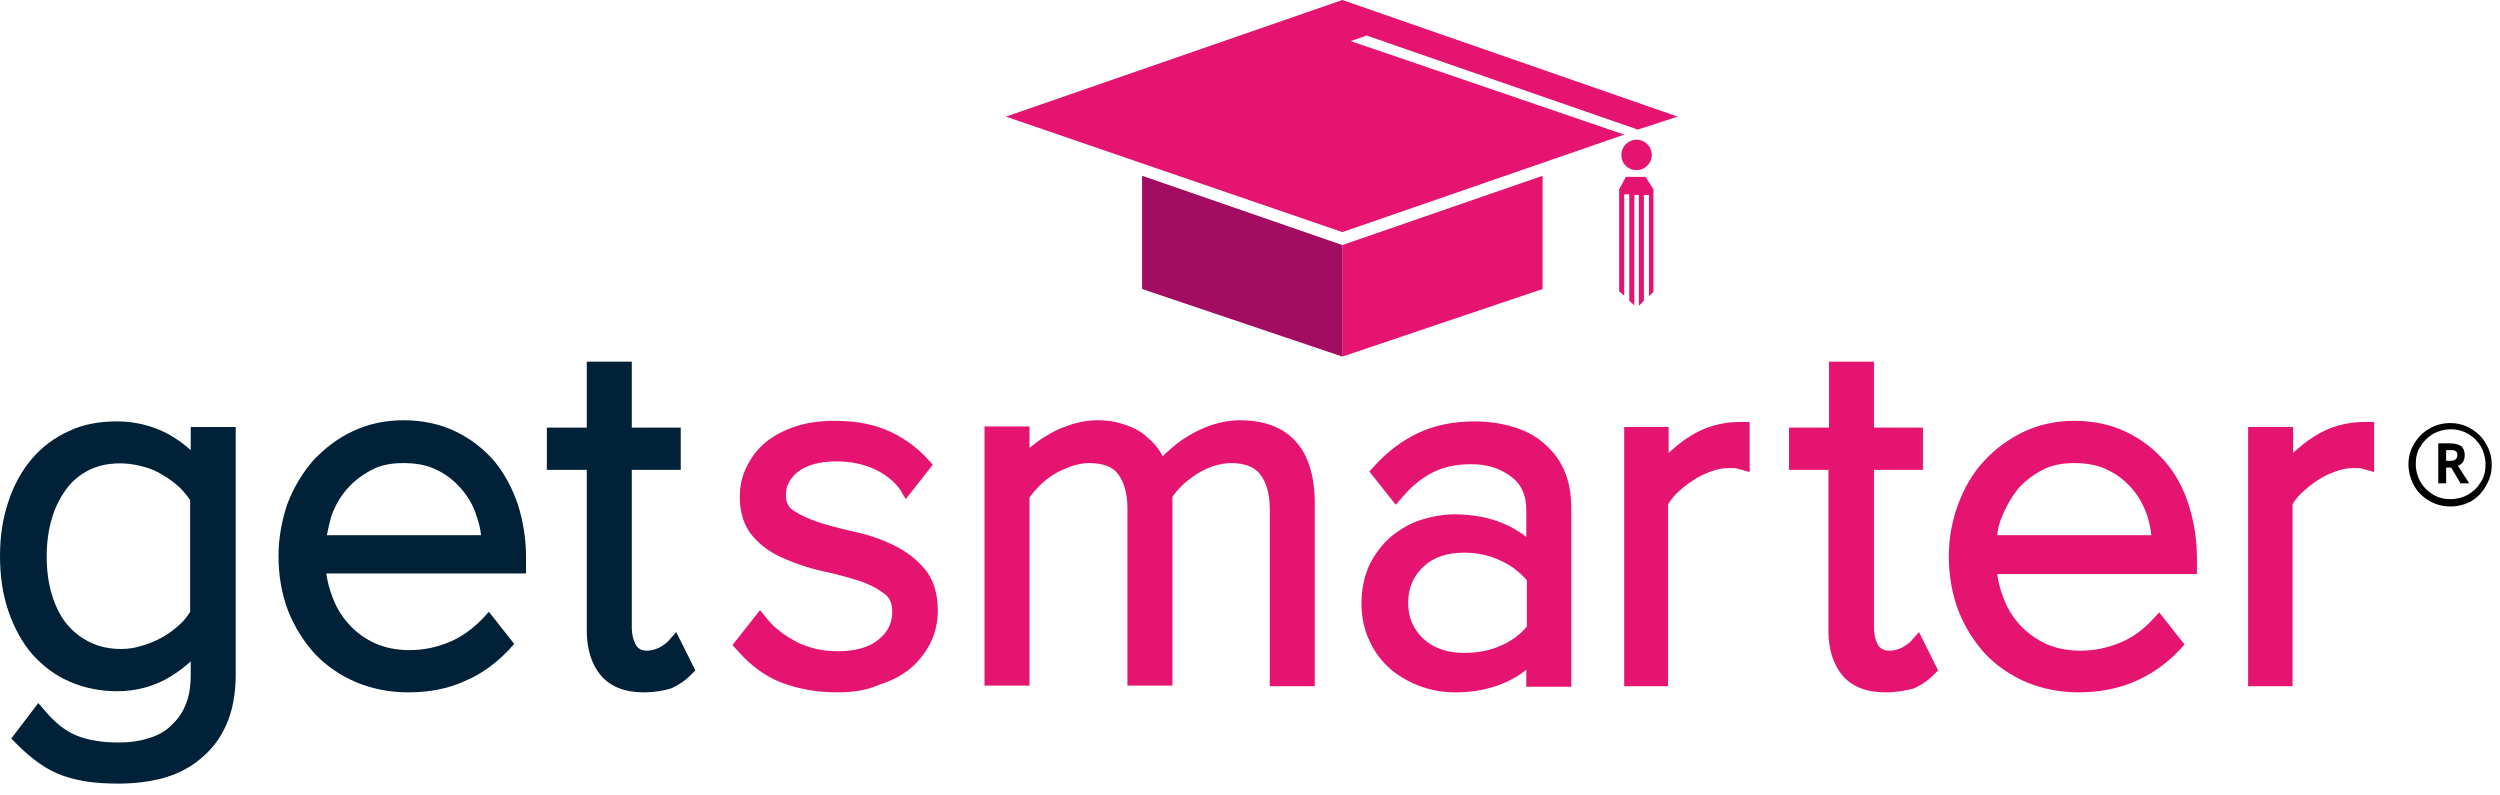 <svg width="242" height="77" viewBox="0 0 242 77" fill="none" xmlns="http://www.w3.org/2000/svg">
<path d="M162.396 11.288L129.939 0L97.371 11.288L129.939 22.467L157.223 13.033L130.756 3.981L132.28 3.436L158.53 12.543L162.396 11.288ZM158.421 16.469C159.238 16.469 159.891 15.814 159.891 14.996C159.891 14.178 159.238 13.524 158.421 13.524C157.604 13.524 156.951 14.178 156.951 14.996C156.951 15.869 157.604 16.469 158.421 16.469ZM157.386 17.123L156.733 18.323V28.193L157.223 28.63V18.814H157.713V29.12L158.203 29.557V18.868H158.639V29.611L159.129 29.12V18.868H159.619V28.684L160.055 28.248V18.323L159.292 17.123H157.386Z" fill="#E51470"/>
<path d="M149.324 27.975V17.014L129.936 23.722V34.519L149.324 27.975Z" fill="#E51470"/>
<path d="M110.553 27.975V17.014L129.941 23.722V34.519L110.553 27.975Z" fill="#A20D61"/>
<path d="M201.225 67.021C199.428 67.021 197.74 66.694 196.16 66.039C194.635 65.385 193.274 64.458 192.185 63.312C191.096 62.113 190.224 60.749 189.571 59.113C188.972 57.532 188.645 55.732 188.645 53.824C188.645 52.079 188.972 50.334 189.571 48.752C190.17 47.171 190.987 45.753 192.076 44.608C193.165 43.408 194.472 42.481 195.942 41.772C197.467 41.063 199.101 40.736 200.789 40.736C202.696 40.736 204.384 41.118 205.854 41.827C207.325 42.535 208.577 43.517 209.612 44.717C210.647 45.916 211.409 47.389 211.899 48.97C212.389 50.552 212.662 52.242 212.662 53.987V55.569H193.328C193.437 56.387 193.655 57.15 193.927 57.859C194.309 58.895 194.853 59.768 195.561 60.531C196.269 61.295 197.141 61.895 198.066 62.331C199.047 62.767 200.136 62.985 201.389 62.985C202.75 62.985 204.003 62.713 205.201 62.222C206.399 61.731 207.434 60.968 208.305 60.041L209.013 59.277L211.463 62.385L210.919 62.985C209.666 64.294 208.25 65.276 206.617 65.984C205.092 66.639 203.24 67.021 201.225 67.021ZM182.491 67.021C180.694 67.021 179.278 66.475 178.352 65.385C177.481 64.348 176.99 62.876 176.99 61.077V45.48H173.178V41.39H177.045V35.01H181.402V41.39H186.14V45.48H181.402V60.695C181.402 61.458 181.565 62.058 181.837 62.494C182.055 62.822 182.382 62.985 182.927 62.985C183.308 62.985 183.689 62.876 184.07 62.713C184.397 62.549 184.669 62.331 184.887 62.167L185.759 61.186L187.61 64.894L187.12 65.385C186.575 65.93 185.976 66.312 185.268 66.639C184.451 66.857 183.58 67.021 182.491 67.021ZM140.884 67.021C139.795 67.021 138.705 66.857 137.616 66.475C136.527 66.094 135.547 65.548 134.675 64.839C133.804 64.076 133.096 63.203 132.606 62.113C132.061 61.022 131.789 59.768 131.789 58.404C131.789 57.041 132.061 55.787 132.551 54.696C133.096 53.606 133.804 52.679 134.621 51.97C135.492 51.261 136.472 50.661 137.507 50.334C138.542 50.007 139.686 49.788 140.775 49.788C143.498 49.788 145.839 50.497 147.746 51.97V49.352C147.746 47.934 147.255 46.844 146.275 46.135C145.186 45.317 143.933 44.935 142.409 44.935C141.102 44.935 139.903 45.153 138.869 45.644C137.834 46.135 136.799 46.898 135.819 48.043L135.111 48.861L132.551 45.644L133.096 45.044C134.403 43.626 135.819 42.59 137.344 41.881C138.869 41.172 140.666 40.791 142.735 40.791C143.988 40.791 145.186 40.954 146.33 41.281C147.473 41.608 148.508 42.099 149.325 42.808C150.196 43.517 150.904 44.39 151.394 45.48C151.885 46.571 152.102 47.825 152.102 49.188V66.475H147.746V64.839C145.948 66.257 143.607 67.021 140.884 67.021ZM81.087 67.021C79.072 67.021 77.275 66.694 75.695 66.094C74.116 65.494 72.7 64.458 71.447 63.04L70.903 62.44L73.571 59.059L74.279 59.931C74.933 60.749 75.859 61.458 77.057 62.113C78.255 62.713 79.562 63.04 81.087 63.04C82.83 63.04 84.137 62.658 85.062 61.895C85.934 61.186 86.369 60.313 86.369 59.222C86.369 58.459 86.152 57.859 85.607 57.477C84.954 56.987 84.191 56.55 83.156 56.223C82.121 55.896 80.978 55.569 79.671 55.296C78.364 55.023 77.111 54.587 75.968 54.096C74.769 53.606 73.735 52.897 72.918 51.97C72.047 50.988 71.611 49.679 71.611 48.098C71.611 47.062 71.829 46.08 72.264 45.208C72.7 44.281 73.299 43.517 74.116 42.808C74.933 42.154 75.859 41.663 77.002 41.281C78.146 40.9 79.399 40.736 80.814 40.736C82.993 40.736 84.79 41.118 86.261 41.827C87.731 42.535 88.929 43.463 89.8 44.444L90.29 44.989L87.676 48.316L87.132 47.389C86.533 46.571 85.716 45.916 84.681 45.426C83.592 44.935 82.394 44.662 80.978 44.662C79.399 44.662 78.146 44.989 77.275 45.644C76.458 46.298 76.076 47.007 76.076 47.934C76.076 48.589 76.294 49.079 76.785 49.407C77.438 49.843 78.255 50.225 79.235 50.552C80.216 50.879 81.305 51.152 82.721 51.479C84.028 51.752 85.28 52.188 86.424 52.733C87.676 53.333 88.657 54.096 89.474 55.023C90.345 56.06 90.781 57.423 90.781 59.113C90.781 60.15 90.563 61.186 90.127 62.113C89.692 63.04 89.038 63.912 88.221 64.621C87.404 65.33 86.369 65.876 85.171 66.257C83.973 66.802 82.612 67.021 81.087 67.021ZM127.214 66.421H122.912V49.243C122.912 47.825 122.585 46.68 121.986 45.916C121.441 45.208 120.516 44.826 119.154 44.826C118.61 44.826 118.065 44.935 117.52 45.098C116.976 45.262 116.431 45.535 115.887 45.862C115.396 46.189 114.852 46.571 114.416 47.007C114.035 47.389 113.708 47.771 113.49 48.098V66.366H109.134V49.188C109.134 47.771 108.807 46.626 108.208 45.862C107.663 45.153 106.737 44.826 105.376 44.826C104.886 44.826 104.341 44.935 103.797 45.098C103.252 45.317 102.653 45.535 102.108 45.862C101.564 46.189 101.073 46.571 100.638 47.007C100.257 47.389 99.93 47.771 99.658 48.152V66.366H95.301V41.281H99.658V43.353C100.093 43.026 100.529 42.645 101.073 42.317C101.836 41.827 102.599 41.445 103.47 41.172C104.396 40.845 105.321 40.681 106.247 40.681C107.282 40.681 108.153 40.845 108.916 41.118C109.733 41.39 110.441 41.772 110.985 42.263C111.584 42.754 112.074 43.299 112.401 43.899C112.456 44.008 112.51 44.062 112.565 44.172C112.673 44.008 112.837 43.899 113 43.735C113.599 43.19 114.253 42.645 115.015 42.208C115.723 41.772 116.54 41.39 117.357 41.118C118.228 40.845 119.1 40.681 120.026 40.681C124.764 40.681 127.269 43.463 127.269 48.698V66.421H127.214ZM221.974 66.421H217.617V41.336H221.974V43.844C222.628 43.244 223.281 42.699 223.989 42.263C225.405 41.336 227.093 40.845 228.891 40.845H229.816V45.698L228.672 45.371C228.563 45.317 228.401 45.317 228.292 45.317H227.638C227.148 45.317 226.657 45.426 226.059 45.644C225.46 45.862 224.861 46.135 224.316 46.516C223.772 46.844 223.281 47.28 222.791 47.716C222.41 48.098 222.138 48.425 221.92 48.807V66.421H221.974ZM161.524 66.421H157.222V41.336H161.524V43.844C162.177 43.244 162.831 42.699 163.539 42.263C164.955 41.336 166.643 40.845 168.44 40.845H169.366V45.698L168.223 45.371C168.059 45.317 167.95 45.317 167.841 45.317H167.188C166.698 45.317 166.207 45.426 165.608 45.644C165.009 45.862 164.41 46.135 163.866 46.516C163.321 46.844 162.831 47.28 162.341 47.716C161.96 48.098 161.687 48.48 161.469 48.807V66.421H161.524ZM141.755 53.497C140.067 53.497 138.76 53.933 137.779 54.86C136.799 55.787 136.309 56.932 136.309 58.35C136.309 59.768 136.799 60.858 137.725 61.785C138.705 62.713 140.067 63.203 141.7 63.203C143.008 63.203 144.206 62.985 145.295 62.494C146.275 62.058 147.147 61.458 147.8 60.64V56.169C147.092 55.351 146.221 54.696 145.24 54.26C144.206 53.769 143.008 53.497 141.755 53.497ZM193.328 51.806H208.25C208.196 51.206 208.032 50.552 207.869 49.952C207.542 49.025 207.107 48.152 206.453 47.389C205.8 46.626 205.037 45.971 204.111 45.535C203.186 45.044 202.042 44.826 200.789 44.826C199.591 44.826 198.502 45.044 197.631 45.535C196.705 46.026 195.942 46.626 195.289 47.389C194.69 48.152 194.2 49.025 193.818 49.952C193.546 50.552 193.383 51.206 193.328 51.806Z" fill="#E51470"/>
<path d="M11.437 75.855C10.511 75.855 9.53 75.8 8.659 75.691C7.788 75.582 6.916 75.364 6.1 75.091C5.337 74.819 4.575 74.437 3.812 73.892C3.104 73.401 2.396 72.801 1.634 72.038L1.089 71.492L3.703 68.057L4.466 68.929C5.392 70.02 6.372 70.783 7.461 71.22C8.55 71.656 9.912 71.874 11.491 71.874C12.471 71.874 13.397 71.765 14.268 71.492C15.085 71.274 15.848 70.892 16.447 70.347C17.046 69.802 17.59 69.147 17.917 68.329C18.299 67.511 18.462 66.475 18.462 65.276V64.021C17.863 64.567 17.209 65.058 16.501 65.494C14.976 66.421 13.234 66.912 11.328 66.912C9.694 66.912 8.115 66.584 6.753 65.984C5.337 65.385 4.139 64.458 3.104 63.312C2.124 62.167 1.361 60.749 0.817 59.168C0.272 57.587 0 55.787 0 53.824C0 51.861 0.272 50.17 0.817 48.534C1.361 46.898 2.124 45.535 3.104 44.39C4.084 43.244 5.337 42.317 6.699 41.718C8.06 41.063 9.639 40.791 11.328 40.791C13.125 40.791 14.813 41.227 16.338 42.045C17.1 42.481 17.808 42.972 18.462 43.572V41.336H22.819V65.276C22.819 67.184 22.492 68.875 21.893 70.183C21.294 71.547 20.422 72.638 19.333 73.51C18.299 74.382 17.046 74.982 15.63 75.364C14.323 75.691 12.907 75.855 11.437 75.855ZM62.302 67.021C60.505 67.021 59.089 66.475 58.163 65.385C57.292 64.348 56.801 62.876 56.801 61.077V45.48H52.935V41.39H56.801V35.01H61.158V41.39H65.896V45.48H61.158V60.695C61.158 61.458 61.322 62.058 61.594 62.494C61.812 62.822 62.139 62.985 62.629 62.985C63.01 62.985 63.391 62.876 63.772 62.713C64.099 62.549 64.371 62.331 64.589 62.167L65.46 61.186L67.312 64.894L66.822 65.385C66.278 65.93 65.679 66.312 64.97 66.639C64.263 66.857 63.337 67.021 62.302 67.021ZM39.538 67.021C37.741 67.021 36.052 66.694 34.473 66.039C32.948 65.385 31.587 64.458 30.497 63.312C29.408 62.113 28.537 60.749 27.883 59.113C27.284 57.532 26.958 55.732 26.958 53.824C26.958 52.079 27.284 50.334 27.829 48.752C28.428 47.171 29.299 45.753 30.334 44.553C31.423 43.408 32.676 42.426 34.201 41.718C35.725 41.009 37.359 40.681 39.048 40.681C40.954 40.681 42.642 41.063 44.112 41.772C45.583 42.481 46.835 43.463 47.87 44.662C48.85 45.862 49.613 47.28 50.158 48.916C50.648 50.497 50.92 52.188 50.92 53.933V55.514H31.587C31.696 56.332 31.913 57.096 32.186 57.805C32.567 58.841 33.111 59.713 33.82 60.477C34.528 61.24 35.344 61.84 36.325 62.276C37.305 62.713 38.394 62.931 39.647 62.931C41.008 62.931 42.261 62.658 43.459 62.167C44.657 61.676 45.692 60.913 46.618 59.986L47.325 59.222L49.776 62.331L49.232 62.931C47.979 64.24 46.563 65.276 44.984 65.93C43.459 66.639 41.607 67.021 39.538 67.021ZM8.714 62.167C9.585 62.603 10.62 62.822 11.709 62.822C12.417 62.822 13.125 62.713 13.778 62.494C14.541 62.276 15.14 62.004 15.739 61.676C16.338 61.349 16.883 60.913 17.373 60.477C17.808 60.095 18.135 59.659 18.407 59.222V48.425C18.135 47.989 17.808 47.607 17.373 47.171C16.883 46.734 16.338 46.298 15.739 45.971C15.14 45.589 14.486 45.317 13.778 45.153C12.036 44.662 10.13 44.771 8.659 45.48C7.788 45.916 7.025 46.516 6.426 47.334C5.827 48.152 5.337 49.079 5.01 50.225C4.684 51.315 4.52 52.569 4.52 53.878C4.52 55.187 4.684 56.441 5.01 57.532C5.337 58.623 5.827 59.604 6.426 60.368C7.08 61.131 7.788 61.731 8.714 62.167ZM31.641 51.806H46.563C46.509 51.206 46.345 50.552 46.127 49.952C45.855 49.025 45.365 48.152 44.711 47.389C44.058 46.626 43.296 45.971 42.37 45.535C41.444 45.044 40.355 44.826 39.048 44.826C37.795 44.826 36.76 45.044 35.889 45.535C34.963 46.026 34.201 46.626 33.547 47.389C32.894 48.152 32.404 49.025 32.077 49.952C31.913 50.552 31.75 51.206 31.641 51.806Z" fill="#002137"/>
<path d="M237.223 49.025C236.461 49.025 235.808 48.861 235.154 48.48C234.5 48.098 234.009 47.607 233.684 47.007C233.356 46.408 233.139 45.699 233.139 44.99C233.139 44.281 233.302 43.572 233.684 42.972C234.064 42.318 234.555 41.827 235.154 41.5C235.808 41.118 236.461 40.954 237.169 40.954C237.877 40.954 238.585 41.118 239.184 41.5C239.838 41.881 240.329 42.372 240.654 42.972C241.037 43.626 241.199 44.281 241.199 44.99C241.199 45.699 241.037 46.353 240.654 47.007C240.329 47.607 239.838 48.153 239.184 48.535C238.693 48.807 237.986 49.025 237.223 49.025ZM237.223 41.554C236.624 41.554 236.025 41.718 235.536 41.99C234.991 42.318 234.609 42.699 234.283 43.245C233.955 43.736 233.847 44.336 233.847 44.935C233.847 45.535 234.009 46.135 234.283 46.626C234.609 47.171 234.991 47.553 235.536 47.88C236.079 48.207 236.624 48.316 237.223 48.316C237.823 48.316 238.422 48.153 238.911 47.88C239.456 47.553 239.838 47.171 240.164 46.626C240.491 46.135 240.6 45.535 240.6 44.935C240.6 44.336 240.437 43.736 240.164 43.245C239.838 42.699 239.456 42.318 238.911 41.99C238.422 41.718 237.877 41.554 237.223 41.554ZM239.021 46.789H238.148V46.735L237.278 45.262H236.787V46.789H236.025V42.917H237.169C237.66 42.917 237.986 43.027 238.257 43.19C238.476 43.408 238.585 43.681 238.585 44.063C238.585 44.281 238.531 44.499 238.422 44.717C238.313 44.881 238.148 44.99 237.931 45.099L239.021 46.789ZM236.841 44.608H237.223C237.44 44.608 237.606 44.554 237.714 44.444C237.823 44.336 237.877 44.226 237.877 44.063C237.877 43.844 237.823 43.736 237.714 43.681C237.606 43.572 237.44 43.572 237.169 43.572H236.787V44.608H236.841Z" fill="black"/>
</svg>
